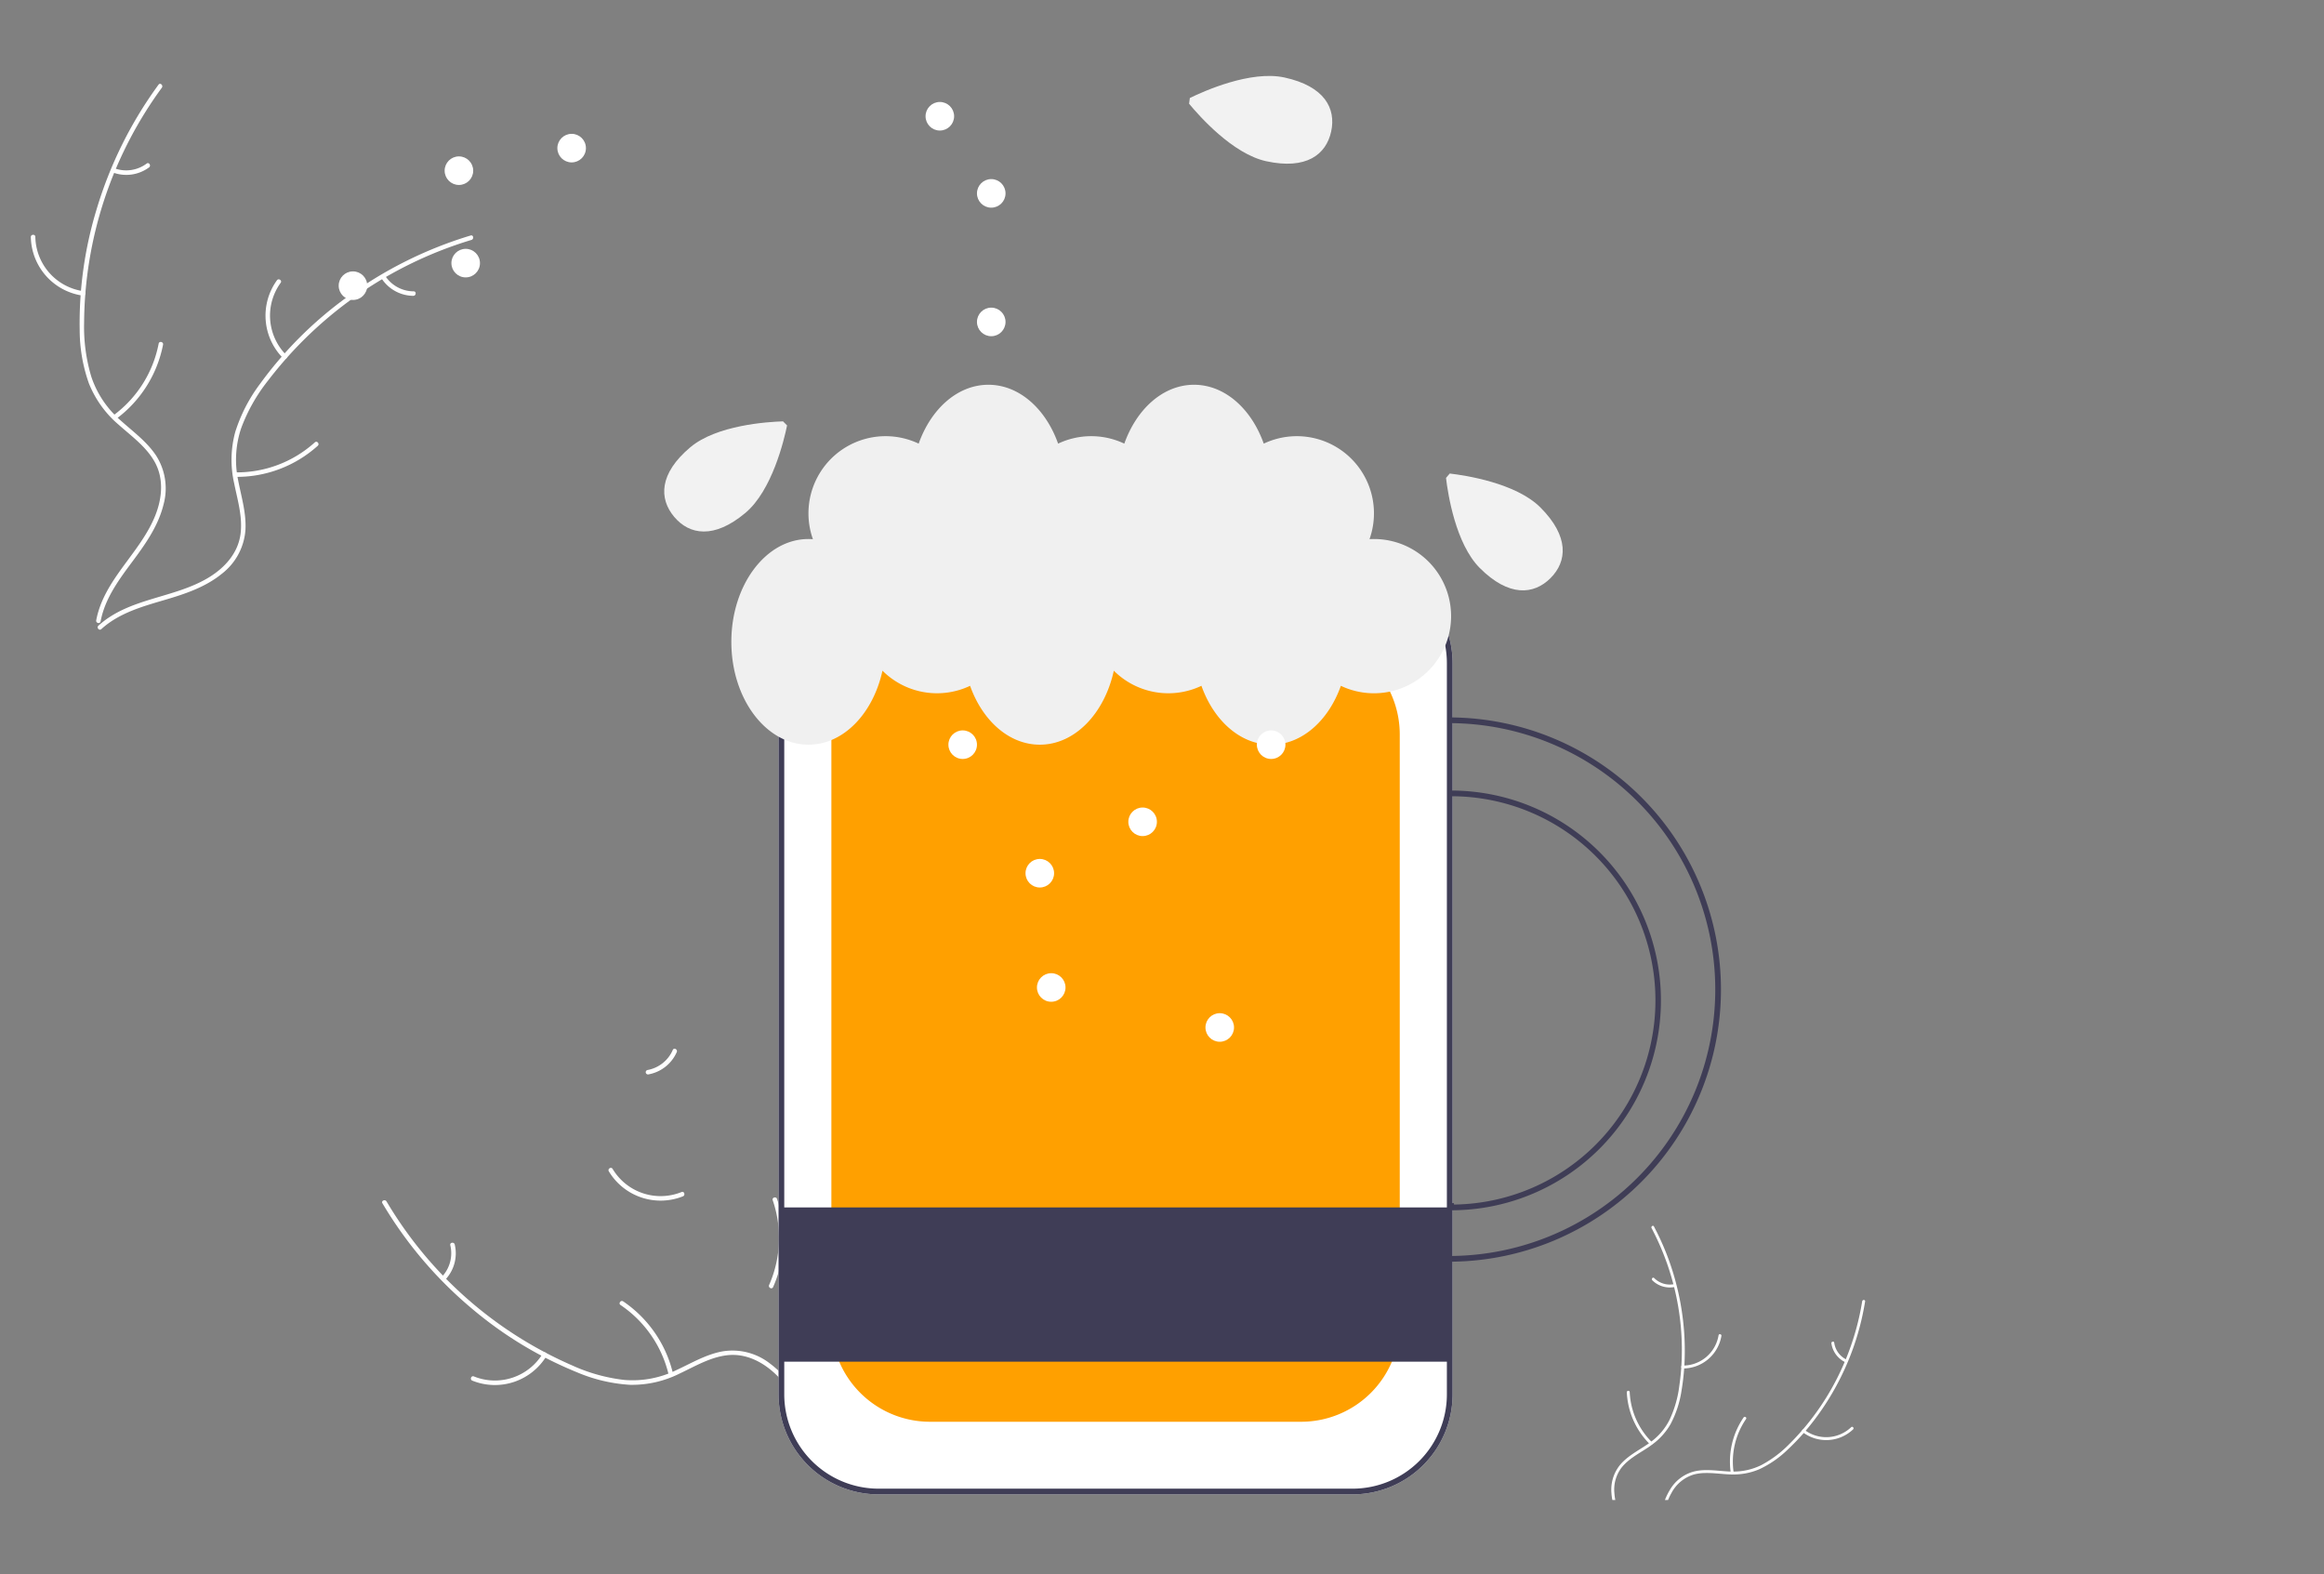 <svg width="813.689" height="551.128" xmlns="http://www.w3.org/2000/svg" data-name="Layer 1">

 <rect width="100%" height="100%" fill="#808080" stroke="none"/>

 <g>
  <title>Layer 1</title>
  <path id="svg_2" fill="#fff" d="m135.336,420.599a140.913,140.913 0 0 0 64.974,57.402a60.682,60.682 0 0 0 18.317,5.096a34.804,34.804 0 0 0 18.006,-3.361c5.267,-2.42 10.374,-5.506 16.137,-6.604a21.31,21.31 0 0 1 16.895,4.276c5.991,4.49 10.011,10.864 13.726,17.234c4.125,7.073 8.297,14.485 15.263,19.148c0.844,0.565 -0.082,1.842 -0.925,1.277c-12.12,-8.113 -15.585,-23.481 -25.645,-33.482c-4.694,-4.667 -10.823,-7.947 -17.605,-7.125c-5.93,0.718 -11.199,3.896 -16.511,6.392a37.138,37.138 0 0 1 -17.484,3.943a56.099,56.099 0 0 1 -18.446,-4.373a136.711,136.711 0 0 1 -36.571,-22.097a143.412,143.412 0 0 1 -31.576,-37.091c-0.515,-0.871 0.931,-1.502 1.443,-0.636l0,-0z"/>
  <path id="svg_3" fill="#fff" d="m191.343,474.707a21.141,21.141 0 0 1 -25.98,8.631c-0.94,-0.383 -0.389,-1.861 0.552,-1.478a19.577,19.577 0 0 0 24.15,-8.078c0.523,-0.87 1.797,0.06 1.277,0.925l0,0z"/>
  <path id="svg_4" fill="#fff" d="m234.125,481.315a40.748,40.748 0 0 0 -16.856,-24.449c-0.842,-0.568 0.084,-1.845 0.925,-1.277a42.385,42.385 0 0 1 17.488,25.477c0.23,0.991 -1.329,1.235 -1.557,0.249l0,0z"/>
  <path id="svg_5" fill="#fff" d="m154.773,446.912a11.967,11.967 0 0 0 2.886,-10.983c-0.242,-0.987 1.317,-1.23 1.557,-0.249a13.41,13.41 0 0 1 -3.165,12.157a0.815,0.815 0 0 1 -1.101,0.176a0.793,0.793 0 0 1 -0.176,-1.101z"/>
  <path id="svg_8" fill="#fff" d="m239.107,418.816a21.141,21.141 0 0 1 -25.94,-8.751c-0.52,-0.871 0.81,-1.72 1.33,-0.847a19.577,19.577 0 0 0 24.146,8.091c0.941,-0.38 1.399,1.13 0.463,1.507l0,0z"/>
  <path id="svg_9" fill="#fff" d="m269.287,449.85a40.748,40.748 0 0 0 1.262,-29.669c-0.33,-0.96 1.178,-1.423 1.507,-0.463a42.385,42.385 0 0 1 -1.376,30.871c-0.413,0.929 -1.804,0.186 -1.394,-0.738z"/>
  <path id="svg_10" fill="#fff" d="m226.641,374.606a11.967,11.967 0 0 0 8.916,-7.032c0.401,-0.934 1.792,-0.189 1.394,0.738a13.41,13.41 0 0 1 -9.847,7.801a0.815,0.815 0 0 1 -0.985,-0.522a0.793,0.793 0 0 1 0.522,-0.985z"/>
  <path id="svg_12" fill="#fff" d="m653.019,455.598c-0.05,0.32 -0.1,0.64 -0.16,0.95a92.075,92.075 0 0 1 -5.85,20.12a93.102,93.102 0 0 1 -4.19,8.72a91.993,91.993 0 0 1 -10.61,15.49c-0.22,0.26 -0.45,0.52 -0.67,0.78q-2.61,2.985 -5.47,5.68a36.396,36.396 0 0 1 -10.05,7a22.873,22.873 0 0 1 -9.58,1.84c-0.62,0 -1.24,-0.03 -1.87,-0.07c-2.52,-0.16 -5.1,-0.5 -7.64,-0.43a16.31,16.31 0 0 0 -3.8,0.5a13.137,13.137 0 0 0 -7.95,6.57a18.581,18.581 0 0 0 -0.95,1.89c-0.07,0.16 -0.14,0.33 -0.2,0.49l-1.1,0a21.167,21.167 0 0 1 1.08,-2.38c0.21,-0.41 0.44,-0.81 0.68,-1.2a13.789,13.789 0 0 1 9.15,-6.57a18.741,18.741 0 0 1 3.5,-0.31c2.59,-0.04 5.19,0.32 7.77,0.46c0.27,0.01 0.54,0.03 0.81,0.03c0.34,0.01 0.69,0.01 1.03,0.01a21.937,21.937 0 0 0 9.78,-2.29a39.558,39.558 0 0 0 9.81,-7.4c1.55,-1.53 3.04,-3.13 4.46,-4.78c0.07,-0.07 0.13,-0.14 0.19,-0.21a90.119,90.119 0 0 0 14.68,-23.71c0.14,-0.31 0.27,-0.62 0.4,-0.93a91.458,91.458 0 0 0 5.57,-19.35c0.06,-0.31 0.11,-0.63 0.16,-0.94c0.1,-0.64 1.12,-0.6 1.02,0.04z"/>
  <path id="svg_13" fill="#fff" d="m631.146,501.367a13.664,13.664 0 0 0 17.667,-0.967c0.474,-0.453 -0.207,-1.211 -0.682,-0.758a12.652,12.652 0 0 1 -16.435,0.866c-0.52,-0.399 -1.066,0.462 -0.549,0.859l0,0z"/>
  <path id="svg_14" fill="#fff" d="m606.989,515.478a26.336,26.336 0 0 1 4.341,-18.695c0.372,-0.541 -0.487,-1.089 -0.859,-0.549a27.393,27.393 0 0 0 -4.478,19.463c0.097,0.65 1.092,0.427 0.995,-0.219l0,-0z"/>
  <path id="svg_15" fill="#fff" d="m646.549,475.989a7.734,7.734 0 0 1 -4.338,-5.92c-0.088,-0.651 -1.083,-0.428 -0.995,0.219a8.667,8.667 0 0 0 4.784,6.56a0.527,0.527 0 0 0 0.704,-0.155a0.512,0.512 0 0 0 -0.155,-0.704l0,0z"/>
  <path id="svg_17" fill="#fff" d="m589.739,478.058c-0.02,0.34 -0.04,0.67 -0.07,1.01c-0.19,2.63 -0.5,5.25 -0.94,7.84a36.447,36.447 0 0 1 -3.82,11.64a22.801,22.801 0 0 1 -6.54,7.23q-0.75,0.57 -1.53,1.08c-3.17,2.08 -6.7,3.92 -9.1,6.94a12.678,12.678 0 0 0 -2.5,8.95a17.462,17.462 0 0 0 0.32,2.38l-1.03,0a18.565,18.565 0 0 1 -0.29,-1.96q-0.015,-0.21 -0.03,-0.42a13.705,13.705 0 0 1 3.38,-10.34c2.55,-2.81 5.97,-4.58 9.08,-6.67c0.23,-0.15 0.45,-0.31 0.67,-0.47c0.28,-0.19 0.56,-0.4 0.83,-0.61a21.608,21.608 0 0 0 6.43,-7.71a39.175,39.175 0 0 0 3.37,-11.81q0.465,-3.24 0.7,-6.5c0,-0.1 0.01,-0.19 0.01,-0.29l0,-0.01a90.789,90.789 0 0 0 -2.53,-27.76c-0.09,-0.33 -0.18,-0.65 -0.26,-0.98a91.116,91.116 0 0 0 -7.19,-18.79l0,-0.02c-0.15,-0.28 -0.29,-0.56 -0.44,-0.84c-0.31,-0.57 0.53,-1.16 0.83,-0.58c0.15,0.28 0.29,0.56 0.43,0.84a0.01,0.01 0 0 1 0.01,0.01a91.41,91.41 0 0 1 7.48,19.73a89.185,89.185 0 0 1 1.87,9.34a91.964,91.964 0 0 1 0.86,18.77z"/>
  <path id="svg_18" fill="#fff" d="m589.183,479.079a13.664,13.664 0 0 0 13.524,-11.409c0.106,-0.647 -0.895,-0.842 -1.001,-0.194a12.652,12.652 0 0 1 -12.601,10.587c-0.656,-0.005 -0.573,1.011 0.079,1.016l0,0z"/>
  <path id="svg_19" fill="#fff" d="m578.39,504.891a26.336,26.336 0 0 1 -7.789,-17.541c-0.029,-0.656 -1.045,-0.576 -1.016,0.079a27.393,27.393 0 0 0 8.143,18.236c0.469,0.461 1.129,-0.316 0.663,-0.774z"/>
  <path id="svg_20" fill="#fff" d="m586.201,449.543a7.734,7.734 0 0 1 -7.028,-2.115c-0.462,-0.466 -1.122,0.311 -0.663,0.774a8.667,8.667 0 0 0 7.769,2.357a0.527,0.527 0 0 0 0.469,-0.547a0.512,0.512 0 0 0 -0.547,-0.469z"/>
  <path id="svg_22" fill="#fff" d="m56.663,30.71a140.913,140.913 0 0 0 -27.216,82.316a60.682,60.682 0 0 0 2.52,18.845a34.804,34.804 0 0 0 10.173,15.232c4.297,3.89 9.143,7.372 12.419,12.239a21.31,21.31 0 0 1 2.715,17.215c-1.771,7.274 -6.05,13.478 -10.446,19.399c-4.88,6.574 -10.054,13.326 -11.601,21.565c-0.187,0.998 -1.725,0.649 -1.538,-0.348c2.691,-14.334 15.458,-23.565 20.695,-36.748c2.444,-6.152 3.049,-13.077 -0.374,-18.988c-2.993,-5.17 -7.987,-8.764 -12.372,-12.665a37.138,37.138 0 0 1 -10.502,-14.523a56.099,56.099 0 0 1 -3.235,-18.679a136.711,136.711 0 0 1 5.93,-42.315a143.412,143.412 0 0 1 21.68,-43.621c0.598,-0.817 1.747,0.265 1.153,1.077l-0,0z"/>
  <path id="svg_23" fill="#fff" d="m28.949,103.486a21.141,21.141 0 0 1 -18.154,-20.491c-0.018,-1.015 1.558,-1.09 1.576,-0.074a19.577,19.577 0 0 0 16.926,19.026c1.005,0.138 0.652,1.676 -0.348,1.538l0,0z"/>
  <path id="svg_24" fill="#fff" d="m39.702,145.418a40.748,40.748 0 0 0 15.848,-25.114c0.191,-0.998 1.729,-0.649 1.538,0.348a42.385,42.385 0 0 1 -16.544,26.1c-0.82,0.601 -1.658,-0.736 -0.842,-1.334z"/>
  <path id="svg_25" fill="#fff" d="m40.117,58.93a11.967,11.967 0 0 0 11.232,-1.667c0.812,-0.611 1.649,0.727 0.842,1.334a13.41,13.41 0 0 1 -12.422,1.872a0.815,0.815 0 0 1 -0.595,-0.943a0.793,0.793 0 0 1 0.943,-0.595l-0,0z"/>
  <path id="svg_27" fill="#fff" d="m165.066,83.993a140.913,140.913 0 0 0 -71.29,49.338a60.682,60.682 0 0 0 -9.334,16.564a34.804,34.804 0 0 0 -1.048,18.287c1.089,5.693 2.861,11.391 2.547,17.249a21.311,21.311 0 0 1 -8.197,15.38c-5.794,4.741 -12.945,7.118 -20.02,9.2c-7.855,2.311 -16.05,4.587 -22.246,10.234c-0.751,0.684 -1.768,-0.521 -1.019,-1.204c10.779,-9.825 26.53,-9.509 38.649,-16.882c5.655,-3.44 10.307,-8.606 11.133,-15.387c0.722,-5.93 -1.101,-11.806 -2.253,-17.561a37.138,37.138 0 0 1 0.359,-17.919a56.099,56.099 0 0 1 8.663,-16.862a136.711,136.711 0 0 1 30.211,-30.216a143.412,143.412 0 0 1 43.573,-21.776c0.969,-0.292 1.235,1.264 0.272,1.554l-0,-0z"/>
  <path id="svg_28" fill="#fff" d="m99.122,125.413a21.141,21.141 0 0 1 -2.158,-27.291c0.597,-0.821 1.9,0.068 1.302,0.89a19.577,19.577 0 0 0 2.06,25.382c0.719,0.716 -0.488,1.731 -1.204,1.019l0,0z"/>
  <path id="svg_29" fill="#fff" d="m82.462,165.368a40.748,40.748 0 0 0 27.774,-10.511c0.753,-0.682 1.771,0.523 1.019,1.204a42.385,42.385 0 0 1 -28.924,10.879c-1.017,-0.014 -0.88,-1.586 0.131,-1.572l0,0z"/>
  <path id="svg_30" fill="#fff" d="m134.865,96.563a11.967,11.967 0 0 0 9.972,5.432c1.016,0.001 0.879,1.573 -0.131,1.572a13.41,13.41 0 0 1 -11.045,-5.984a0.815,0.815 0 0 1 0.092,-1.111a0.792,0.792 0 0 1 1.111,0.092z"/>
  <path id="svg_31" fill="#fff" d="m473.591,523.155l-166.008,0a35.036,35.036 0 0 1 -34.996,-34.996l0,-256.008a35.036,35.036 0 0 1 34.996,-34.996l166.008,0a35.036,35.036 0 0 1 34.996,34.996l0,256.008a35.036,35.036 0 0 1 -34.996,34.996z"/>
  <path id="svg_32" fill="#ffa000" d="m455.591,497.733l-130.008,0a34.535,34.535 0 0 1 -34.496,-34.496l0,-206.162a34.535,34.535 0 0 1 34.496,-34.496l130.008,0a34.535,34.535 0 0 1 34.496,34.496l0,206.162a34.535,34.535 0 0 1 -34.496,34.496z"/>
  <rect id="svg_33" fill="#3f3d56" height="54" width="234" y="422.699" x="274.06"/>
  <path id="svg_35" fill="#3f3d56" d="m473.591,523.155l-166.008,0a35.036,35.036 0 0 1 -34.996,-34.996l0,-256.008a35.036,35.036 0 0 1 34.996,-34.996l166.008,0a35.036,35.036 0 0 1 34.996,34.996l0,256.008a35.036,35.036 0 0 1 -34.996,34.996zm-166.008,-324a33.033,33.033 0 0 0 -32.996,32.996l0,256.008a33.033,33.033 0 0 0 32.996,32.996l166.008,0a33.033,33.033 0 0 0 32.996,-32.996l0,-256.008a33.033,33.033 0 0 0 -32.996,-32.996l-166.008,0z"/>
  <path id="svg_37" fill="#f0f0f0" d="m481.06,188.699c-0.523,0 -1.042,0.019 -1.559,0.048a27.007,27.007 0 0 0 -37.03,-33.438c-4.328,-12.182 -13.63,-20.61 -24.411,-20.61s-20.084,8.428 -24.411,20.61a27.036,27.036 0 0 0 -23.178,0c-4.328,-12.182 -13.63,-20.61 -24.411,-20.61s-20.084,8.428 -24.411,20.61a27.006,27.006 0 0 0 -37.024,33.455c-0.518,-0.039 -1.039,-0.065 -1.564,-0.065c-14.912,0 -27,16.118 -27,36s12.088,36 27,36c12.281,0 22.64,-10.937 25.916,-25.901a27.012,27.012 0 0 0 30.673,5.292c4.328,12.182 13.63,20.61 24.411,20.61c12.281,0 22.64,-10.937 25.916,-25.901a27.012,27.012 0 0 0 30.673,5.292c4.328,12.182 13.63,20.61 24.411,20.61s20.083,-8.428 24.411,-20.61a27.002,27.002 0 1 0 11.589,-51.39l0,0z"/>
  <circle id="svg_38" fill="#fff" r="5" cy="260.699" cx="337.06"/>
  <circle id="svg_39" fill="#fff" r="5" cy="345.699" cx="368.06"/>
  <circle id="svg_40" fill="#fff" r="5" cy="287.699" cx="400.06"/>
  <circle id="svg_41" fill="#fff" r="5" cy="305.699" cx="364.06"/>
  <circle id="svg_42" fill="#fff" r="5" cy="359.699" cx="427.06"/>
  <circle id="svg_43" fill="#fff" r="5" cy="260.699" cx="445.06"/>
  <path id="svg_44" fill="#3f3d56" d="m507.587,441.699l0,-2a93.272,93.272 0 0 0 0,-186.543l0,-2a95.272,95.272 0 0 1 0,190.543z"/>
  <path id="svg_45" fill="#3f3d56" d="m508.06,423.699l-1,0l0,-2.521l2,0l0,0.515a71.472,71.472 0 0 0 -1,-142.938l0,-2a73.472,73.472 0 0 1 0,146.945l0,0z"/>
  <circle id="svg_51" fill="#fff" r="5" cy="51.856" cx="200.148"/>
  <circle id="svg_52" fill="#fff" r="5" cy="59.75" cx="160.68"/>
  <circle id="svg_53" fill="#fff" r="5" cy="92.113" cx="163.049"/>
  <circle id="svg_54" fill="#fff" r="5" cy="100.007" cx="123.581"/>
  <circle id="svg_55" fill="#fff" r="5" cy="40.699" cx="329.06"/>
  <circle id="svg_56" fill="#fff" r="5" cy="67.699" cx="347.06"/>
  <circle id="svg_57" fill="#fff" r="5" cy="112.699" cx="347.06"/>
  <polygon id="svg_58" fill="#f2f2f2" points="275.853,147.478 275.853,147.478 275.853,147.478 275.853,147.478 "/>
  <path id="svg_59" fill="#f2f2f2" d="m274.153,147.509c-5.532,0.173 -23.247,1.334 -32.451,9.064c-10.995,9.235 -10.996,18.006 -5.668,24.349s13.966,7.858 24.962,-1.377c9.321,-7.828 13.513,-25.421 14.575,-30.601l-1.418,-1.436z"/>
  <polygon id="svg_60" fill="#f2f2f2" points="415.263,34.981 415.263,34.981 415.263,34.981 415.263,34.981 "/>
  <path id="svg_61" fill="#f2f2f2" d="m416.326,36.307c3.52,4.271 15.271,17.579 27.015,20.135c14.031,3.053 20.971,-2.31 22.732,-10.405s-2.322,-15.856 -16.353,-18.909c-11.894,-2.588 -28.377,4.852 -33.125,7.179l-0.269,2z"/>
  <polygon id="svg_62" fill="#f2f2f2" points="506.106,165.619 506.106,165.619 506.106,165.619 506.106,165.619 "/>
  <path id="svg_63" fill="#f2f2f2" d="m506.284,167.31c0.65,5.496 3.336,23.045 11.832,31.547c10.15,10.157 18.888,9.4 24.748,3.544s6.623,-14.593 -3.527,-24.75c-8.604,-8.61 -26.492,-11.268 -31.745,-11.878l-1.308,1.537z"/>
 </g>
</svg>